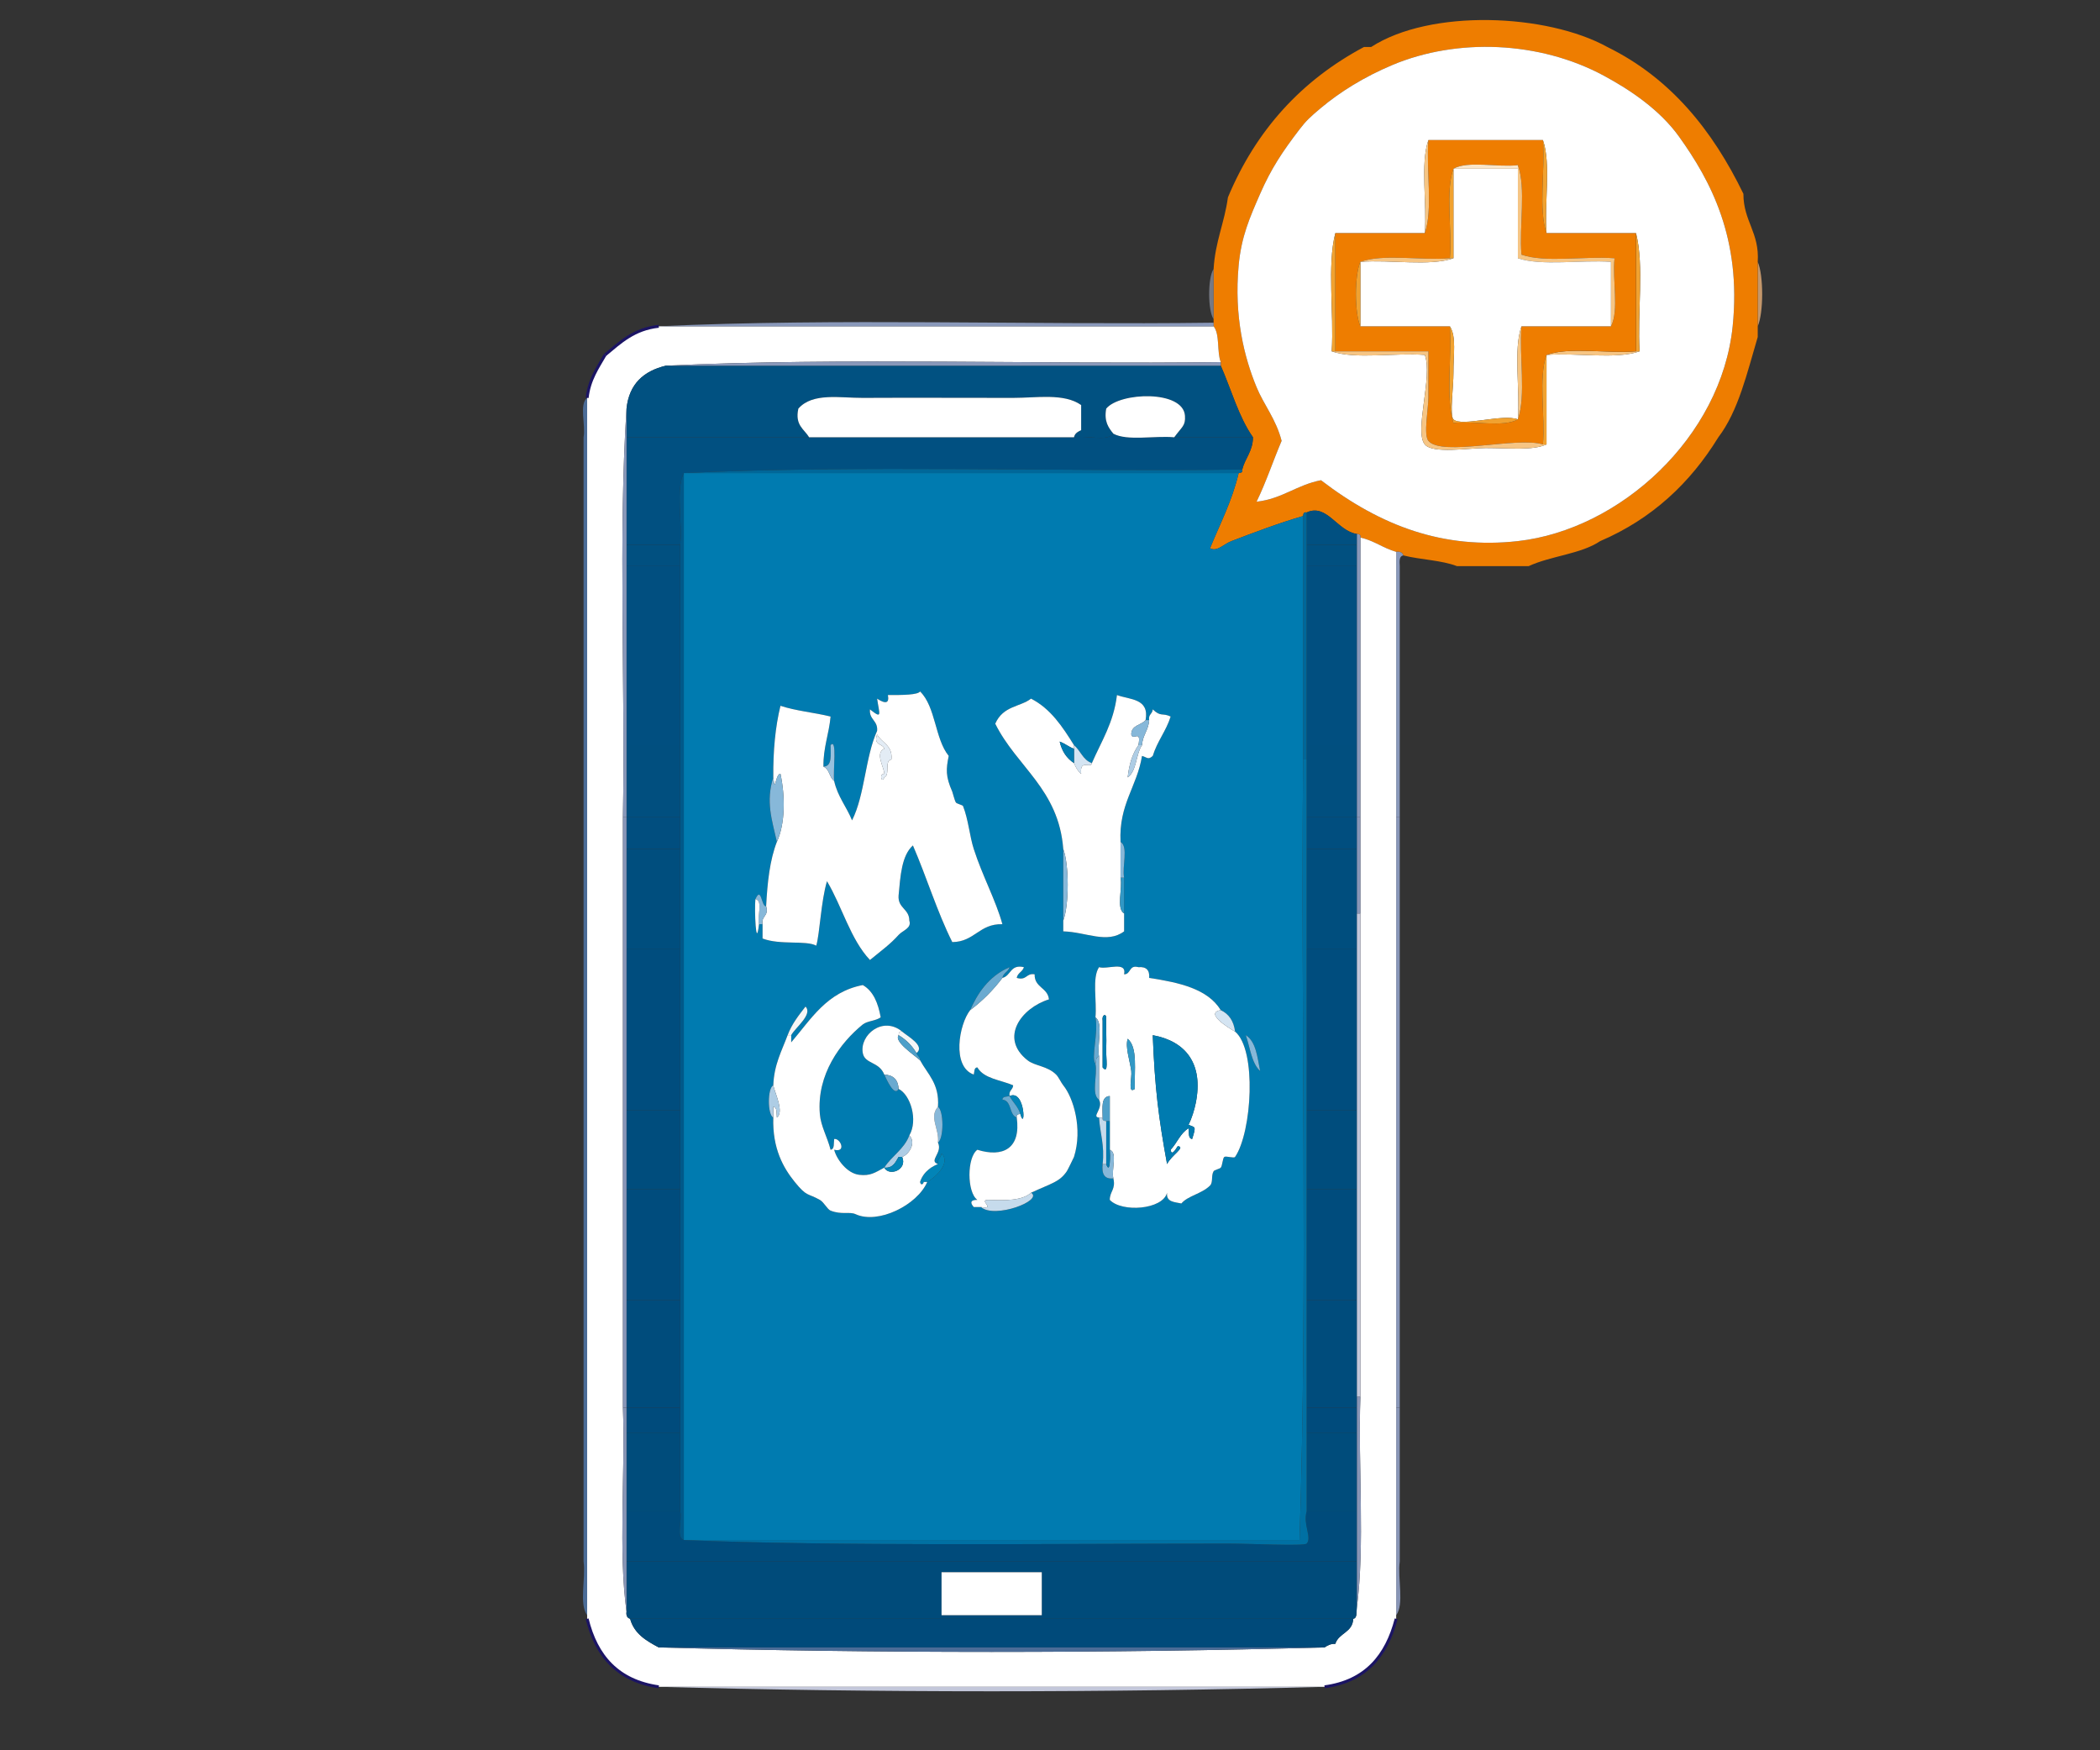 <?xml version="1.0" encoding="utf-8"?>
<!-- Generator: Adobe Illustrator 15.0.0, SVG Export Plug-In . SVG Version: 6.00 Build 0)  -->
<!DOCTYPE svg PUBLIC "-//W3C//DTD SVG 1.1//EN" "http://www.w3.org/Graphics/SVG/1.1/DTD/svg11.dtd">
<svg version="1.1" id="Layer_1" xmlns="http://www.w3.org/2000/svg" xmlns:xlink="http://www.w3.org/1999/xlink" x="0px" y="0px"
	 width="720px" height="600px" viewBox="0 0 720 600" enable-background="new 0 0 720 600" xml:space="preserve">
<rect x="0" y="0" width="720" height="600" fill="#333333" stroke="none"/>
<g id="XMLID_2_">
	<g>
		<path fill="#C4976B" d="M602.649,89.759c2.037,4.542,2.037,17.551,0,22.092C602.649,104.487,602.649,97.124,602.649,89.759z"/>
		<path fill="#EE7D00" d="M597.74,66.44c-0.013,9.414,5.56,13.255,4.909,23.319c0,7.364,0,14.728,0,22.092c0,1.228,0,2.455,0,3.682
			c-3.657,12.298-6.604,25.308-13.501,34.365c-9.659,15.71-22.742,27.983-40.502,35.593c-6.591,4.455-17.023,5.069-24.547,8.591
			c-2.86,0-5.732,0-8.592,0c-4.087,0-8.187,0-12.273,0c-1.228,0-2.454,0-3.682,0c-5.303-2.062-12.531-2.197-18.41-3.682
			c-0.271-0.958-1.031-1.424-2.455-1.228c-4.468-1.264-7.597-3.866-12.273-4.909c0.221-1.043-0.479-1.154-1.228-1.227
			c-6.677-0.97-10.31-10.58-17.183-7.364c-1.043-0.221-1.153,0.479-1.228,1.228c-8.002,2.295-17.354,5.83-24.546,8.591
			c-2.848,1.092-4.91,3.768-7.364,2.455c3.437-8.432,7.561-16.164,9.818-25.774c0.749-0.073,1.448-0.184,1.228-1.227
			c0.981-3.928,3.62-6.198,3.682-11.046c-4.909-6.959-7.425-16.311-11.046-24.546c0-0.405,0-0.823,0-1.228
			c-1.387-3.522-0.245-9.573-2.454-12.273c0-0.405,0-0.822,0-1.228c0-0.405,0-0.822,0-1.227c0-5.732,0-11.451,0-17.183
			c0.527-9.291,3.743-15.894,4.909-24.546c9.635-23.099,25.283-40.171,46.639-51.548c0.822,0,1.633,0,2.455,0
			c20.349-13.157,60.201-11.476,81.004,0C572.775,26.76,587.185,44.679,597.74,66.44z M594.058,111.852
			c3.093-30.205-7.622-50.002-18.41-65.049c-6.542-9.106-16.569-15.906-25.774-20.865C527.77,14.02,499.54,13.001,477.46,22.256
			c-9.806,4.111-18.029,9.278-24.547,14.728c-3.743,3.129-5.167,4.492-7.363,7.364c-5.843,7.634-9.721,13.439-13.501,22.092
			c-3.584,8.199-6.443,14.618-7.364,24.547c-1.632,17.563,1.951,31.58,6.137,41.729c2.467,6.002,6.689,10.985,8.592,18.41
			c-2.934,6.885-5.364,14.274-8.592,20.865c8.824-0.994,13.845-5.793,22.092-7.364c20.669,15.833,42.11,23.7,67.504,20.865
			C555.359,181.589,590.155,149.973,594.058,111.852z"/>
		<path fill="#FFFFFF" d="M575.647,46.802c10.788,15.047,21.503,34.844,18.41,65.049c-3.902,38.121-38.698,69.737-73.641,73.641
			c-25.394,2.835-46.835-5.032-67.504-20.865c-8.247,1.571-13.268,6.37-22.092,7.364c3.228-6.591,5.658-13.979,8.592-20.865
			c-1.902-7.425-6.125-12.408-8.592-18.41c-4.186-10.15-7.769-24.167-6.137-41.729c0.921-9.929,3.78-16.348,7.364-24.547
			c3.78-8.653,7.658-14.458,13.501-22.092c2.196-2.872,3.62-4.234,7.363-7.364c6.518-5.45,14.741-10.617,24.547-14.728
			c22.08-9.254,50.31-8.236,72.413,3.682C559.078,30.896,569.105,37.696,575.647,46.802z M562.146,120.443
			c-0.81-13.096,1.633-29.444-1.227-40.502c-10.224,0-20.46,0-30.684,0c-0.811-10.236,1.62-23.712-1.228-31.911
			c-13.096,0-26.18,0-39.275,0c-2.847,8.199-0.417,21.675-1.227,31.911c-10.225,0-20.46,0-30.684,0
			c-2.86,11.058-0.418,27.406-1.228,40.502c8.198,2.848,21.675,0.417,31.911,1.228c2.822,7.327-3.731,26.204,0,30.684
			c2.725,3.265,14.998,1.227,20.864,1.227c8.174,0,16.041,0.92,20.865-1.227c0-10.224,0-20.46,0-30.684
			C540.472,120.86,553.948,123.291,562.146,120.443z"/>
		<path fill="#F1A230" d="M562.146,120.443c-0.404,0-0.822,0-1.227,0c0-13.5,0-27.001,0-40.502
			C563.779,90.999,561.337,107.347,562.146,120.443z"/>
		<path fill="#F6C584" d="M560.92,120.443c0.404,0,0.822,0,1.227,0c-8.198,2.848-21.675,0.417-31.91,1.228
			C538.018,118.823,551.089,121.253,560.92,120.443z"/>
		<path fill="#EE7D00" d="M560.92,79.941c0,13.5,0,27.001,0,40.502c-9.831,0.81-22.902-1.62-30.684,1.228
			c-2.848,7.781-0.418,20.853-1.228,30.684c-8.751-2.786-34.722,4.247-39.275-1.228c-1.73-2.074,0-11.12,0-14.728
			c0-5.977,0-10.555,0-15.956c-10.641,0-21.27,0-31.91,0c0-13.5,0-27.001,0-40.502c10.224,0,20.459,0,30.684,0
			c2.847-8.199,0.417-21.675,1.227-31.911c13.096,0,26.18,0,39.275,0c0.81,10.236-1.62,23.712,1.228,31.911
			C540.46,79.941,550.696,79.941,560.92,79.941z M552.328,111.852c2.848-5.339,0.43-15.943,1.228-23.319
			c-10.236-0.81-23.712,1.62-31.911-1.228c-0.81-9.831,1.62-22.902-1.228-30.684c-6.971,0.798-17.158-1.608-22.092,1.228
			c-2.848,7.781-0.417,20.853-1.228,30.684c-9.831,0.81-22.902-1.62-30.684,1.227c-2.037,4.542-2.037,17.551,0,22.092
			c10.224,0,20.46,0,30.684,0c0.725,10.727-1.51,24.424,1.228,33.138c6.972-0.798,17.158,1.608,22.092-1.228
			c2.848-8.198,0.418-21.675,1.228-31.911C531.868,111.852,542.104,111.852,552.328,111.852z"/>
		<path fill="#F6C584" d="M553.556,88.532c-0.798,7.376,1.62,17.98-1.228,23.319c0-7.364,0-14.728,0-22.092
			c-10.322-0.724-23.602,1.51-31.911-1.227c0-10.224,0-20.46,0-30.684c0-0.405,0-0.822,0-1.228
			c2.848,7.781,0.418,20.853,1.228,30.684C529.844,90.152,543.319,87.722,553.556,88.532z"/>
		<path fill="#FFFFFF" d="M552.328,89.759c0,7.364,0,14.728,0,22.092c-10.224,0-20.46,0-30.684,0
			c-2.848,8.199-0.417,21.675-1.228,31.911c-5.154-2-19.429,2.664-22.092,0c-1.362-1.362,0.024-11.144,0-15.955
			c-0.037-6.247,1.067-12.384-1.228-15.956c-10.224,0-20.46,0-30.684,0c0-7.364,0-14.728,0-22.092
			c10.236-0.81,23.713,1.62,31.911-1.227c0-10.224,0-20.46,0-30.684c7.364,0,14.729,0,22.092,0c0,10.224,0,20.459,0,30.684
			C528.727,91.269,542.006,89.035,552.328,89.759z"/>
		<path fill="#F1A230" d="M530.236,121.67c0,10.224,0,20.459,0,30.684c-0.405,0-0.822,0-1.228,0
			C529.818,142.523,527.389,129.452,530.236,121.67z"/>
		<path fill="#F6C584" d="M529.009,152.354c0.405,0,0.822,0,1.228,0c-4.824,2.147-12.691,1.227-20.865,1.227
			c-5.866,0-18.14,2.038-20.864-1.227c-3.731-4.48,2.822-23.356,0-30.684c-10.236-0.81-23.713,1.62-31.911-1.228
			c0.405,0,0.822,0,1.228,0c10.641,0,21.27,0,31.91,0c0,5.4,0,9.979,0,15.956c0,3.608-1.73,12.654,0,14.728
			C494.287,156.601,520.258,149.568,529.009,152.354z"/>
		<path fill="#F1A230" d="M529.009,48.03c2.848,8.199,0.417,21.675,1.228,31.911C527.389,71.742,529.818,58.266,529.009,48.03z"/>
		<path fill="#F6C584" d="M521.645,111.852c-0.81,10.236,1.62,23.712-1.228,31.911C521.228,133.526,518.797,120.05,521.645,111.852z
			"/>
		<path fill="#FBE6C8" d="M520.417,56.621c0,0.405,0,0.822,0,1.228c-7.363,0-14.728,0-22.092,0
			C503.259,55.013,513.446,57.419,520.417,56.621z"/>
		<path fill="#F1A230" d="M498.325,143.762c2.663,2.664,16.938-2,22.092,0c-4.934,2.835-15.12,0.43-22.092,1.228
			c-2.737-8.714-0.503-22.411-1.228-33.138c2.295,3.572,1.19,9.708,1.228,15.956C498.35,132.618,496.963,142.4,498.325,143.762z"/>
		<path fill="#F1A230" d="M498.325,57.849c0,10.224,0,20.459,0,30.684c-0.405,0-0.822,0-1.228,0
			C497.908,78.701,495.478,65.63,498.325,57.849z"/>
		<path fill="#F6C584" d="M497.098,88.532c0.405,0,0.822,0,1.228,0c-8.198,2.847-21.675,0.417-31.911,1.227
			C474.195,86.912,487.267,89.342,497.098,88.532z"/>
		<path fill="#F6C584" d="M489.733,48.03c-0.81,10.236,1.62,23.712-1.227,31.911C489.316,69.705,486.887,56.229,489.733,48.03z"/>
		<path fill="#8895B6" d="M479.915,518.102c0,5.731,0,11.451,0,17.183c-0.798,5.757,1.607,14.691-1.228,18.41
			c0-23.725,0-47.461,0-71.186c0.405,0,0.822,0,1.228,0c0,2.859,0,5.731,0,8.591C479.915,500.097,479.915,509.105,479.915,518.102z"
			/>
		<path fill="#8896B8" d="M479.915,445.688c0,12.273,0,24.547,0,36.82c-0.405,0-0.822,0-1.228,0c0-67.504,0-135.008,0-202.511
			c0.405,0,0.822,0,1.228,0c0,3.682,0,7.364,0,11.046c0,11.451,0,22.915,0,34.366c0,18.41,0,36.82,0,55.23
			c0,8.996,0,18.005,0,27.001C479.915,420.319,479.915,433.01,479.915,445.688z"/>
		<path fill="#8998BA" d="M479.915,255.451c0,8.186,0,16.36,0,24.547c-0.405,0-0.822,0-1.228,0c0-30.279,0-60.545,0-90.824
			c1.424-0.196,2.185,0.27,2.455,1.228c-1.437,0.208-1.338,1.939-1.228,3.682C479.915,214.543,479.915,234.991,479.915,255.451z"/>
		<path fill="#FFFFFF" d="M478.688,553.694c0,0.405,0,0.822,0,1.228c-3.276,12.679-10.481,21.43-24.547,23.319
			c-76.095,0-152.19,0-228.285,0c-13.955-2.001-21.43-10.481-24.547-23.319c0-0.405,0-0.822,0-1.228c0-139.095,0-278.189,0-417.296
			c0.7-6.259,3.608-10.31,6.137-14.728c5.155-4.259,9.917-8.898,18.41-9.819c63.417,0,126.821,0,190.238,0
			c2.209,2.7,1.067,8.751,2.454,12.273c-63,0.822-129.276-1.632-190.238,1.228c-7.585,1.816-12.617,6.21-13.501,14.728
			c-2.859,44.184-0.405,93.683-1.227,139.917c0,67.503,0,135.007,0,202.511c0.822,22.914-1.632,49.094,1.227,69.958
			c-0.196,1.424,0.27,2.185,1.228,2.455c1.399,5.154,5.548,7.548,9.819,9.818c73.235,2.05,155.05,2.05,228.285,0
			c0.982-0.65,1.988-1.276,3.683-1.228c1.153-3.755,5.977-3.841,6.137-8.591c1.436-0.196,1.03-2.233,1.227-3.682
			c2.86-21.688,0.405-48.689,1.228-72.414c0-55.229,0-110.46,0-165.69c0-11.046,0-22.092,0-33.138c0-31.911,0-63.822,0-95.733
			c4.677,1.043,7.806,3.645,12.273,4.909c0,30.279,0,60.545,0,90.824c0,67.503,0,135.007,0,202.511
			C478.688,506.233,478.688,529.97,478.688,553.694z"/>
		<path fill="#8998BA" d="M465.187,183.038c0.749,0.073,1.448,0.184,1.228,1.227c0,31.911,0,63.822,0,95.733
			c-0.405,0-0.822,0-1.228,0c0-8.187,0-16.361,0-24.547c0-20.46,0-40.907,0-61.367c0-2.455,0-4.91,0-7.364
			C465.187,185.492,465.187,184.265,465.187,183.038z"/>
		<path fill="#C3C7DA" d="M466.414,313.136c0,55.23,0,110.461,0,165.69c-0.405,0-0.822,0-1.228,0c0-11.046,0-22.092,0-33.138
			c0-12.679,0-25.369,0-38.048c0-8.996,0-18.005,0-27.001c0-18.41,0-36.82,0-55.23c0-4.087,0-8.187,0-12.273
			C465.592,313.136,466.009,313.136,466.414,313.136z"/>
		<path fill="#8896B8" d="M466.414,279.998c0,11.046,0,22.092,0,33.138c-0.405,0-0.822,0-1.228,0c0-7.364,0-14.729,0-22.092
			c0-3.682,0-7.364,0-11.046C465.592,279.998,466.009,279.998,466.414,279.998z"/>
		<path fill="#F1A230" d="M466.414,89.759c0,7.364,0,14.728,0,22.092C464.377,107.311,464.377,94.301,466.414,89.759z"/>
		<path fill="#8895B6" d="M465.187,478.826c0.405,0,0.822,0,1.228,0c-0.822,23.725,1.633,50.727-1.228,72.414
			c0-5.314,0-10.642,0-15.956c0-5.731,0-11.451,0-17.183c0-8.996,0-18.005,0-27.002c0-2.859,0-5.731,0-8.591
			C465.187,481.281,465.187,480.054,465.187,478.826z"/>
		<path fill="#004B7A" d="M465.187,535.284c0,5.314,0,10.642,0,15.956c-0.196,1.448,0.209,3.485-1.227,3.682
			c-82.638,0-165.287,0-247.923,0c-0.958-0.271-1.424-1.031-1.228-2.455c0-5.731,0-11.451,0-17.183
			C298.269,535.284,381.728,535.284,465.187,535.284z M357.181,553.694c0-4.909,0-9.818,0-14.728c-11.451,0-22.915,0-34.366,0
			c0,4.909,0,9.818,0,14.728C334.267,553.694,345.73,553.694,357.181,553.694z"/>
		<path fill="#004B7B" d="M465.187,518.102c0,5.731,0,11.451,0,17.183c-83.459,0-166.918,0-250.377,0c0-5.731,0-11.451,0-17.183
			c6.137,0,12.273,0,18.41,0c0.749,2.934-1.546,8.898,1.228,9.818c52.297,2.197,127.005,1.228,186.556,1.228
			c7.646,0,26.143,0.933,27.001,0c1.902-2.074-1.35-6.542,0-11.046C453.736,518.102,459.455,518.102,465.187,518.102z"/>
		<path fill="#004C7B" d="M465.187,491.1c0,8.997,0,18.006,0,27.002c-5.731,0-11.45,0-17.183,0c0-8.996,0-18.005,0-27.002
			C453.736,491.1,459.455,491.1,465.187,491.1z"/>
		<path fill="#004B7C" d="M465.187,482.509c0,2.859,0,5.731,0,8.591c-5.731,0-11.45,0-17.183,0c0-2.859,0-5.731,0-8.591
			C453.736,482.509,459.455,482.509,465.187,482.509z"/>
		<path fill="#004C7C" d="M465.187,478.826c0,1.228,0,2.455,0,3.683c-5.731,0-11.45,0-17.183,0c0-12.273,0-24.547,0-36.82
			c5.732,0,11.451,0,17.183,0C465.187,456.734,465.187,467.78,465.187,478.826z"/>
		<path fill="#004C7D" d="M465.187,407.641c0,12.679,0,25.369,0,38.048c-5.731,0-11.45,0-17.183,0c0-12.679,0-25.369,0-38.048
			C453.736,407.641,459.455,407.641,465.187,407.641z"/>
		<path fill="#004D7D" d="M465.187,380.64c0,8.996,0,18.005,0,27.001c-5.731,0-11.45,0-17.183,0c0-8.996,0-18.005,0-27.001
			C453.736,380.64,459.455,380.64,465.187,380.64z"/>
		<path fill="#004D7E" d="M465.187,325.409c0,18.41,0,36.82,0,55.23c-5.731,0-11.45,0-17.183,0c0-18.41,0-36.82,0-55.23
			C453.736,325.409,459.455,325.409,465.187,325.409z"/>
		<path fill="#004E7E" d="M465.187,313.136c0,4.087,0,8.187,0,12.273c-5.731,0-11.45,0-17.183,0c0-11.451,0-22.915,0-34.366
			c5.732,0,11.451,0,17.183,0C465.187,298.407,465.187,305.771,465.187,313.136z"/>
		<path fill="#014E7F" d="M465.187,279.998c0,3.682,0,7.364,0,11.046c-5.731,0-11.45,0-17.183,0c0-3.682,0-7.364,0-11.046
			C453.736,279.998,459.455,279.998,465.187,279.998z"/>
		<path fill="#014F7F" d="M465.187,255.451c0,8.186,0,16.36,0,24.547c-5.731,0-11.45,0-17.183,0c0-6.542,0-13.096,0-19.638
			c0-1.632,0-3.277,0-4.909C453.736,255.451,459.455,255.451,465.187,255.451z"/>
		<path fill="#014F80" d="M465.187,194.083c0,20.46,0,40.907,0,61.367c-5.731,0-11.45,0-17.183,0c0-20.46,0-40.907,0-61.367
			C453.736,194.083,459.455,194.083,465.187,194.083z"/>
		<path fill="#015080" d="M465.187,186.719c0,2.455,0,4.91,0,7.364c-5.731,0-11.45,0-17.183,0c0-2.455,0-4.91,0-7.364
			C453.736,186.719,459.455,186.719,465.187,186.719z"/>
		<path fill="#015081" d="M465.187,183.038c0,1.227,0,2.455,0,3.682c-5.731,0-11.45,0-17.183,0c0-3.682,0-7.364,0-11.046
			C454.877,172.458,458.51,182.068,465.187,183.038z"/>
		<path fill="#004A7A" d="M216.037,554.922c82.637,0,165.286,0,247.923,0c-0.16,4.75-4.983,4.836-6.137,8.591
			c-1.694-0.049-2.7,0.577-3.683,1.228c-76.095,0-152.19,0-228.285,0C221.584,562.47,217.436,560.076,216.037,554.922z"/>
		<path fill="#F1A230" d="M457.823,79.941c0,13.5,0,27.001,0,40.502c-0.405,0-0.822,0-1.228,0
			C457.405,107.347,454.963,90.999,457.823,79.941z"/>
		<path fill="#4B6C97" d="M225.855,564.74c76.095,0,152.19,0,228.285,0C380.905,566.79,299.091,566.79,225.855,564.74z"/>
		<path fill="#C3C7DA" d="M225.855,578.241c76.095,0,152.19,0,228.285,0C380.905,580.291,299.091,580.291,225.855,578.241z"/>
		<path fill="#0070A3" d="M448.004,518.102c-1.35,4.504,1.902,8.972,0,11.046c-0.858,0.933-19.354,0-27.001,0
			c-59.551,0-134.259,0.97-186.556-1.228c70.363,0,140.739,0,211.103,0c2.859-86.736,0.404-178.786,1.227-267.56
			c0.405,0,0.823,0,1.228,0c0,6.542,0,13.096,0,19.638c0,3.682,0,7.364,0,11.046c0,11.451,0,22.915,0,34.366
			c0,18.41,0,36.82,0,55.23c0,8.996,0,18.005,0,27.001c0,12.679,0,25.369,0,38.048c0,12.273,0,24.547,0,36.82
			c0,2.859,0,5.731,0,8.591C448.004,500.097,448.004,509.105,448.004,518.102z"/>
		<path fill="#006799" d="M448.004,255.451c0,1.632,0,3.277,0,4.909c-0.404,0-0.822,0-1.228,0c0-27.824,0-55.635,0-83.459
			c0.074-0.749,0.185-1.449,1.228-1.228c0,3.682,0,7.364,0,11.046c0,2.455,0,4.91,0,7.364
			C448.004,214.543,448.004,234.991,448.004,255.451z"/>
		<path fill="#007BB0" d="M446.776,176.901c0,27.824,0,55.635,0,83.459c-0.822,88.774,1.633,180.824-1.227,267.56
			c-70.364,0-140.74,0-211.103,0c0-121.911,0-243.835,0-365.748c63.417,0,126.821,0,190.238,0
			c-2.258,9.61-6.382,17.342-9.818,25.774c2.454,1.313,4.517-1.362,7.364-2.455C429.422,182.73,438.774,179.196,446.776,176.901z
			 M432.049,367.139c-0.957-4.774-1.411-10.052-4.909-12.273C428.612,359.124,429.066,364.401,432.049,367.139z M423.457,396.595
			c5.769-8.456,7.512-36.734,0-42.957c-0.454-3.646-2.123-6.051-4.909-7.364c-4.517-7.352-14.273-9.463-24.547-11.046
			c0.221-2.676-1.006-3.902-3.682-3.682c-3.351-0.896-2.467,2.442-4.909,2.454c0.981-4.663-5.806-1.559-8.592-2.454
			c-2.467,3.67-0.699,11.573-1.228,17.183c1.068,5.621-1.62,13.856,0,15.955c0.773,3.731-1.57,10.567,1.228,12.273
			c1.596,3.044-2.737,5.953,0,6.137c0.319,5.413,1.964,9.5,1.228,15.956c-0.344,3.215,0.454,5.277,3.682,4.909
			c0.884,3.756-1.252,4.468-1.228,7.364c4.137,4.394,18.178,3.351,19.638-2.455c-0.368,3.24,2.565,3.167,4.909,3.682
			c2.234-2.663,7.021-3.313,9.819-6.137c1.116-1.116,0.319-3.411,1.228-4.909c0.27-0.454,2.049-0.798,2.454-1.228
			c0.564-0.613,0.614-3.24,1.228-3.682C420.34,396.189,423.089,397.147,423.457,396.595z M395.229,259.132
			c1.521-5.02,4.578-8.505,6.137-13.5c-2.848-1.375-3.289,0.258-6.137-2.455c-0.062,1.571-1.571,1.693-1.228,3.682
			c-0.405,0-0.822,0-1.228,0c1.351-7.486-5.326-6.946-9.818-8.591c-1.129,9.5-5.376,15.906-8.592,23.32
			c-3.08-1.019-3.878-4.296-6.137-6.137c-3.927-6.296-7.965-12.482-14.728-15.956c-3.646,2.872-9.549,2.381-12.273,8.591
			c7.315,14.777,21.772,22.411,23.319,42.957c0,8.187,0,16.361,0,24.546c0,1.228,0,2.455,0,3.683c7.904,0.233,15.022,4.369,20.865,0
			c0-2.05,0-4.087,0-6.137c0-4.087,0-8.187,0-12.273c-0.773-3.731,1.57-10.567-1.228-12.273
			c-0.626-12.899,5.658-18.889,7.364-29.457C393.302,259.611,393.621,260.605,395.229,259.132z M368.227,396.595
			c3.044-9.635-0.208-20.288-3.682-24.547c-0.749-0.921-1.571-2.811-2.455-3.682c-3.019-2.995-7.266-2.896-9.818-4.91
			c-9.696-7.646-2.148-17.906,7.364-20.864c-0.417-4.087-5.008-3.989-4.91-8.592c-2.958-0.503-2.663,2.246-6.137,1.228
			c0.295-1.755,2.025-2.074,2.455-3.682c-4.75-1.068-4.37,2.994-7.364,3.682c0.294-1.755,2.025-2.074,2.455-3.682
			c-7.425,3.19-11.206,9.487-13.5,14.728c-3.854,4.849-6.407,19.429,1.227,22.093c0.27-0.958,0.037-2.418,1.228-2.455
			c2.246,3.891,7.99,4.283,12.273,6.137c-0.062,1.571-1.571,1.693-1.228,3.682c-0.957,0.271-2.418,0.037-2.455,1.228
			c3.314,0.368,2.197,5.167,4.909,6.137c1.498,10.69-4.799,13.759-13.5,11.046c-3.608,2.59-3.608,14.594,0,17.184
			c-2.295-0.062-2.602,0.944-1.228,2.454c0.822,0,1.632,0,2.455,0c4.688,4.137,21.54-2.271,17.183-4.909
			c7.106-3.289,9.77-3.67,12.273-7.364C366.104,401.025,368.215,396.644,368.227,396.595z M326.498,322.954
			c7.683-0.086,9.205-6.345,17.183-6.137c-2.258-8.223-6.799-16.409-9.819-25.774c-1.424-4.418-1.829-10.027-3.682-14.728
			c-0.147-0.356-2.197-0.786-2.455-1.228c-0.491-0.822-1.055-3.301-1.227-3.682c-2.356-5.339-2.136-7.744-1.228-12.273
			c-4.762-5.879-4.431-16.851-9.819-22.092c-0.785,1.19-5.891,1.239-11.046,1.227c0.847,4.087-2.541,1.976-3.682,1.228
			c0.773,5.375,1.927,7.167-2.455,3.682c-0.319,3.596,2.774,3.768,2.455,7.364c-4.087,9.009-4.197,21.982-8.591,30.684
			c-1.878-4.664-4.946-8.149-6.137-13.5c-0.454-3.302,1.129-14.937-1.228-12.273c-0.024,3.252,0.675,7.229-2.455,7.364
			c-0.074-6.615,1.915-11.181,2.455-17.183c-5.572-1.375-11.966-1.939-17.183-3.682c-1.768,7.241-2.541,15.452-2.455,24.547
			c-2.664,8.248-0.442,14.618,1.227,22.092c-2.405,6.186-3.265,13.918-3.682,22.092c-1.657,0.209-1.596-7.106-3.682-2.454
			c-0.38,3.399,0.196,17.919,1.227,8.591c0.405,0,0.823,0,1.228,0c0,1.633,0,3.277,0,4.909c6.039,2.332,14.9,0.528,18.41,2.455
			c1.228-4.136,1.608-15.219,3.682-22.092c5.204,8.701,7.99,19.821,14.728,27.001c4.161-3.412,7.033-5.462,9.819-8.591
			c1.399-1.571,4.553-2.259,3.682-4.91c0-4.099-3.989-4.185-3.682-8.591c0.626-6.738,1.031-13.697,4.909-17.183
			C317.697,300.653,321.306,312.596,326.498,322.954z M317.906,405.187c2.676-1.485,8.236-6.419,4.91-9.819
			c-0.062,1.571-1.571,1.694-1.228,3.683c-3.351-1.13,1.718-3.842,0-7.364c2.038-1.326,2.038-10.948,0-12.273
			c0.565-7.929-3.559-11.169-6.137-15.956c0-1.227-0.994-1.46-1.227-2.454c3.142-2.442-3.118-5.806-4.91-7.364
			c-6.615-5.474-14.654,1.142-13.5,7.364c0.712,3.817,5.572,2.835,7.364,7.364c0.81,1.767,3.51,7.781,4.91,4.909
			c4.099,2.037,6.726,10.702,3.682,15.955c-1.804,4.75-6.038,7.045-8.591,11.046c-3.228,1.719-4.75,2.896-8.591,2.455
			c-4.234-0.491-7.793-5.412-8.591-8.592c4.308,1.08,2.136-4.05,0-3.682c-0.196,1.448,0.208,3.485-1.228,3.682
			c-1.117-4.394-3.338-8.051-3.682-12.273c-1.117-13.562,7.057-24.448,14.728-30.683c1.608-1.252,4.529-1.203,6.137-2.455
			c-0.884-4.848-2.504-8.96-6.137-11.046c-12.359,2.368-17.748,11.709-24.547,19.638c0-0.823,0-1.633,0-2.455
			c1.473-2.688,7.511-7.131,4.909-9.818c-2.319,2.994-4.688,5.952-6.137,9.818c-2,5.376-4.651,10.076-4.909,17.183
			c-2.025,0.933-2.025,10.113,0,11.046c-0.344,10.69,3.498,17.318,7.364,22.093c4.222,5.216,4.308,3.719,8.592,6.137
			c1.436,0.81,2.541,3.228,3.682,3.682c3.817,1.51,6.444,0.245,8.592,1.228C301.055,419.779,314.494,413.115,317.906,405.187z"/>
		<path fill="#87B8D9" d="M427.14,354.865c3.498,2.222,3.952,7.499,4.909,12.273C429.066,364.401,428.612,359.124,427.14,354.865z"
			/>
		<path fill="#015181" d="M429.594,149.899c-8.996,0-18.005,0-27.001,0c2.688-3.669,3.915-3.927,3.682-7.364
			c-0.602-8.911-22.35-8.125-27.001-2.455c-0.798,4.479,0.822,6.542,2.454,8.591c-2.099,2.811-9.364,0.454-13.501,1.227
			c0.258-1.375,1.362-1.915,2.455-2.455c0-2.859,0-5.731,0-8.591c-5.879-4.136-15.207-2.455-23.319-2.455
			c-17.588,0-35.384-0.086-51.548,0c-7.831,0.037-17.22-1.89-22.092,3.682c-1.252,5.756,2.025,6.983,3.682,9.818
			c-20.865,0-41.729,0-62.595,0c0-3.277,0-6.542,0-9.818c0.884-8.518,5.916-12.912,13.501-14.728c63.417,0,126.821,0,190.238,0
			C422.169,133.588,424.685,142.94,429.594,149.899z"/>
		<path fill="#015081" d="M402.593,149.899c8.996,0,18.005,0,27.001,0c-0.062,4.848-2.7,7.119-3.682,11.046
			c-63.417,0.822-130.098-1.632-191.465,1.227c-2.848,5.744-0.417,16.766-1.228,24.547c-6.137,0-12.273,0-18.41,0
			c0-12.273,0-24.547,0-36.82c20.865,0,41.73,0,62.595,0c30.278,0,60.544,0,90.823,0c4.137-0.773,11.402,1.583,13.501-1.227
			C386.515,151.249,395.842,149.286,402.593,149.899z"/>
		<path fill="#006799" d="M425.912,160.945c0.221,1.043-0.479,1.154-1.228,1.227c-63.417,0-126.821,0-190.238,0
			C295.814,159.313,362.495,161.768,425.912,160.945z"/>
		<path fill="#FFFFFF" d="M423.457,353.638c7.512,6.223,5.769,34.501,0,42.957c-0.368,0.553-3.117-0.405-3.682,0
			c-0.613,0.441-0.663,3.068-1.228,3.682c-0.405,0.43-2.185,0.773-2.454,1.228c-0.908,1.498-0.111,3.793-1.228,4.909
			c-2.799,2.823-7.585,3.474-9.819,6.137c-2.344-0.515-5.277-0.441-4.909-3.682c-1.46,5.806-15.501,6.849-19.638,2.455
			c-0.024-2.896,2.111-3.608,1.228-7.364c-0.748-2.934,1.534-8.898-1.228-9.819c0-3.276,0-6.541,0-9.818c0-2.859,0-5.731,0-8.592
			c-3.129,0.136-2.43,4.112-2.454,7.364c-0.405,0-0.822,0-1.228,0c-2.737-0.184,1.596-3.093,0-6.137c0-4.909,0-9.818,0-14.728
			c-0.773-4.137,1.583-11.402-1.228-13.501c0.528-5.609-1.239-13.513,1.228-17.183c2.786,0.896,9.573-2.209,8.592,2.454
			c2.442-0.012,1.559-3.351,4.909-2.454c2.676-0.221,3.902,1.006,3.682,3.682c10.273,1.583,20.03,3.694,24.547,11.046
			C412.816,347.256,421.433,352.509,423.457,353.638z M409.957,378.185c2.761-13.563-3.462-21.282-14.729-23.319
			c0.712,18.226,2.001,28.29,4.909,44.185c1.473-3.032,6.542-5.843,3.683-6.137c-0.147-0.013-2.124,3.964-2.455,1.227
			c2.197-2.307,3.313-5.683,6.137-7.363c0.196,1.448-0.209,3.485,1.228,3.682c1.534-4.812,0.933-3.805-1.228-4.909
			C408.569,383.512,409.503,380.443,409.957,378.185z M389.092,373.275c-0.245-6.296,1.093-14.176-2.455-17.183
			c-0.908,2.859,0.725,7.352,1.228,11.046C388.171,369.409,386.526,375.239,389.092,373.275z M379.273,359.774
			c0.172-3.891-0.136-8.309,0-11.046c-0.062-1.289-1.571-0.97-1.228,1.228c0,5.314,0,10.641,0,15.955
			C380.23,368.538,379.15,362.695,379.273,359.774z"/>
		<path fill="#D4E4F2" d="M418.548,346.273c2.786,1.313,4.455,3.719,4.909,7.364C421.433,352.509,412.816,347.256,418.548,346.273z"
			/>
		<path fill="#8998BA" d="M418.548,124.125c0,0.405,0,0.822,0,1.228c-63.417,0-126.821,0-190.238,0
			C289.272,122.493,355.548,124.947,418.548,124.125z"/>
		<path fill="#8998BA" d="M416.094,110.624c0,0.405,0,0.823,0,1.228c-63.417,0-126.822,0-190.238,0
			C286.817,108.992,353.094,111.447,416.094,110.624z"/>
		<path fill="#767984" d="M416.094,92.214c0,5.732,0,11.451,0,17.183C414.056,106.476,414.056,95.135,416.094,92.214z"/>
		<path fill="#007BB0" d="M395.229,354.865c11.267,2.037,17.489,9.757,14.729,23.319c-0.454,2.259-1.388,5.327-2.455,7.364
			c2.16,1.104,2.762,0.098,1.228,4.909c-1.437-0.196-1.031-2.233-1.228-3.682c-2.823,1.681-3.939,5.057-6.137,7.363
			c0.331,2.737,2.308-1.239,2.455-1.227c2.859,0.294-2.21,3.104-3.683,6.137C397.229,383.155,395.94,373.091,395.229,354.865z"/>
		<path fill="#FFFFFF" d="M406.274,142.535c0.233,3.437-0.994,3.694-3.682,7.364c-6.751-0.613-16.078,1.35-20.865-1.227
			c-1.632-2.05-3.252-4.112-2.454-8.591C383.925,134.41,405.673,133.625,406.274,142.535z"/>
		<path fill="#FFFFFF" d="M401.365,245.632c-1.559,4.995-4.615,8.481-6.137,13.5c-1.607,1.473-1.927,0.479-3.682,0
			c-1.706,10.567-7.99,16.557-7.364,29.457c0,4.087,0,8.186,0,12.273c0.773,3.73-1.571,10.567,1.228,12.273c0,2.05,0,4.087,0,6.137
			c-5.843,4.369-12.961,0.233-20.865,0c0-1.228,0-2.455,0-3.683c2.037-5.351,2.037-19.195,0-24.546
			c-1.547-20.546-16.004-28.18-23.319-42.957c2.725-6.21,8.628-5.719,12.273-8.591c6.763,3.473,10.801,9.659,14.728,15.956
			c0,0.405,0,0.822,0,1.227c-1.816-0.638-3.093-1.816-4.909-2.455c0.761,3.338,2.431,5.744,4.909,7.364
			c0.602,1.448,1.313,2.786,2.455,3.682c-0.577-5.277,3.302-1.571,3.682-3.682c3.216-7.414,7.463-13.82,8.592-23.32
			c4.492,1.645,11.169,1.105,9.818,8.591c-1.497,1.78-4.896,1.645-4.909,4.91c0.528,2.393,3.511-2.013,2.455,3.682
			c-2.05,2.859-3.203,6.615-3.683,11.046c3.143-2.185,2.75-7.879,4.91-11.046c0.208-3.474,2.246-5.118,2.454-8.592
			c-0.344-1.988,1.166-2.111,1.228-3.682C398.076,245.89,398.518,244.257,401.365,245.632z"/>
		<path fill="#87B8D9" d="M392.773,246.859c0.405,0,0.822,0,1.228,0c-0.208,3.474-2.246,5.118-2.454,8.592c-0.405,0-0.822,0-1.228,0
			c1.056-5.695-1.927-1.289-2.455-3.682C387.877,248.504,391.276,248.639,392.773,246.859z"/>
		<path fill="#AECDE5" d="M390.319,255.451c0.405,0,0.822,0,1.228,0c-2.16,3.167-1.768,8.861-4.91,11.046
			C387.116,262.066,388.27,258.31,390.319,255.451z"/>
		<path fill="#3298C5" d="M386.637,356.093c3.548,3.007,2.21,10.887,2.455,17.183c-2.565,1.964-0.921-3.866-1.228-6.137
			C387.361,363.444,385.729,358.952,386.637,356.093z"/>
		<path fill="#3298C5" d="M385.41,300.862c0,4.087,0,8.187,0,12.273c-2.799-1.706-0.454-8.543-1.228-12.273
			C384.588,300.862,385.005,300.862,385.41,300.862z"/>
		<path fill="#87B8D9" d="M385.41,300.862c-0.405,0-0.822,0-1.228,0c0-4.087,0-8.187,0-12.273
			C386.98,290.295,384.637,297.131,385.41,300.862z"/>
		<path fill="#87B8D9" d="M381.728,403.959c-3.228,0.368-4.025-1.694-3.682-4.909c0.405,0,0.822,0,1.228,0
			c1.411,3.977,1.387-3.302,1.227-4.91C383.262,395.061,380.979,401.025,381.728,403.959z"/>
		<path fill="#007BB0" d="M380.5,394.14c0.16,1.608,0.185,8.887-1.227,4.91c0-4.91,0-9.819,0-14.729c0.404,0,0.822,0,1.227,0
			C380.5,387.599,380.5,390.863,380.5,394.14z"/>
		<path fill="#4D9FC9" d="M380.5,375.729c0,2.86,0,5.732,0,8.592c-0.404,0-0.822,0-1.227,0c-0.749-0.073-1.448-0.184-1.228-1.228
			C378.07,379.842,377.371,375.865,380.5,375.729z"/>
		<path fill="#007BB0" d="M379.273,348.729c-0.136,2.737,0.172,7.155,0,11.046c-0.123,2.921,0.957,8.764-1.228,6.137
			c0-5.314,0-10.641,0-15.955C377.702,347.759,379.212,347.439,379.273,348.729z"/>
		<path fill="#C6DBEC" d="M379.273,384.321c0,4.909,0,9.818,0,14.729c-0.405,0-0.822,0-1.228,0
			c0.736-6.456-0.908-10.543-1.228-15.956c0.405,0,0.822,0,1.228,0C377.825,384.138,378.524,384.248,379.273,384.321z"/>
		<path fill="#87B8D9" d="M376.818,362.229c0,4.909,0,9.818,0,14.728c-2.798-1.706-0.454-8.542-1.228-12.273
			C375.861,363.727,375.628,362.266,376.818,362.229z"/>
		<path fill="#6AAAD0" d="M375.591,348.729c2.811,2.099,0.454,9.364,1.228,13.501c-1.19,0.036-0.957,1.497-1.228,2.454
			C373.971,362.585,376.659,354.35,375.591,348.729z"/>
		<path fill="#D4E4F2" d="M374.363,261.587c-0.38,2.111-4.259-1.596-3.682,3.682c-1.142-0.896-1.854-2.233-2.455-3.682
			c0-1.632,0-3.277,0-4.91c0-0.405,0-0.822,0-1.227C370.485,257.292,371.283,260.568,374.363,261.587z"/>
		<path fill="#FFFFFF" d="M370.682,138.853c0,2.86,0,5.732,0,8.591c-1.093,0.54-2.197,1.08-2.455,2.455c-30.278,0-60.544,0-90.823,0
			c-1.657-2.835-4.934-4.063-3.682-9.818c4.873-5.572,14.262-3.646,22.092-3.682c16.164-0.086,33.96,0,51.548,0
			C355.475,136.398,364.803,134.717,370.682,138.853z"/>
		<path fill="#FFFFFF" d="M364.545,372.048c3.474,4.259,6.726,14.912,3.682,24.547c-0.012,0.049-2.123,4.431-2.454,4.909
			c-2.504,3.694-5.167,4.075-12.273,7.364c-2.995,2.737-8.763,2.688-14.728,2.455c-3.449,0.012,2.921,3.351-2.455,2.454
			c-0.822,0-1.632,0-2.455,0c-1.375-1.51-1.068-2.516,1.228-2.454c-3.608-2.59-3.608-14.594,0-17.184
			c8.702,2.713,14.998-0.355,13.5-11.046c-0.221-1.043,0.479-1.153,1.228-1.228c1.804,6.493,1.804-8.604-3.682-6.137
			c-0.344-1.988,1.166-2.11,1.228-3.682c-4.284-1.854-10.027-2.246-12.273-6.137c-1.19,0.037-0.958,1.497-1.228,2.455
			c-7.634-2.664-5.081-17.244-1.227-22.093c4.197-3.166,7.879-6.849,11.046-11.046c2.995-0.688,2.614-4.75,7.364-3.682
			c-0.43,1.607-2.16,1.927-2.455,3.682c3.474,1.019,3.179-1.73,6.137-1.228c-0.098,4.603,4.492,4.505,4.91,8.592
			c-9.512,2.958-17.06,13.219-7.364,20.864c2.553,2.014,6.799,1.915,9.818,4.91C362.974,369.237,363.796,371.127,364.545,372.048z"
			/>
		<path fill="#007BB0" d="M368.227,256.678c0,1.632,0,3.277,0,4.91c-2.479-1.62-4.148-4.026-4.909-7.364
			C365.134,254.861,366.41,256.04,368.227,256.678z"/>
		<path fill="#87B8D9" d="M364.545,291.043c2.037,5.351,2.037,19.196,0,24.546C364.545,307.404,364.545,299.23,364.545,291.043z"/>
		<path fill="#FFFFFF" d="M357.181,538.967c0,4.909,0,9.818,0,14.728c-11.451,0-22.915,0-34.366,0c0-4.909,0-9.818,0-14.728
			C334.267,538.967,345.73,538.967,357.181,538.967z"/>
		<path fill="#C6DBEC" d="M353.499,408.868c4.357,2.639-12.495,9.046-17.183,4.909c5.376,0.896-0.994-2.442,2.455-2.454
			C344.736,411.556,350.504,411.605,353.499,408.868z"/>
		<path fill="#0284B7" d="M346.135,375.729c5.486-2.467,5.486,12.63,3.682,6.137C349.093,379.313,347.239,377.902,346.135,375.729z"
			/>
		<path fill="#6AAAD0" d="M349.817,381.866c-0.749,0.074-1.448,0.185-1.228,1.228c-2.712-0.97-1.595-5.769-4.909-6.137
			c0.037-1.19,1.498-0.957,2.455-1.228C347.239,377.902,349.093,379.313,349.817,381.866z"/>
		<path fill="#6AAAD0" d="M346.135,331.546c-0.43,1.607-2.16,1.927-2.455,3.682c-3.167,4.197-6.849,7.88-11.046,11.046
			C334.929,341.033,338.709,334.736,346.135,331.546z"/>
		<path fill="#FFFFFF" d="M343.68,316.817c-7.978-0.208-9.5,6.051-17.183,6.137c-5.192-10.358-8.8-22.301-13.501-33.138
			c-3.878,3.486-4.283,10.445-4.909,17.183c-0.307,4.406,3.682,4.492,3.682,8.591c0.872,2.651-2.283,3.339-3.682,4.91
			c-2.786,3.129-5.658,5.179-9.819,8.591c-6.738-7.18-9.524-18.3-14.728-27.001c-2.074,6.873-2.455,17.956-3.682,22.092
			c-3.51-1.927-12.372-0.123-18.41-2.455c0-1.632,0-3.276,0-4.909c-0.503-2.958,2.246-2.663,1.228-6.137
			c0.417-8.174,1.276-15.906,3.682-22.092c2.909-6.284,2.86-15.698,1.228-23.32c-1.829-0.049-1.78,7.291-2.455,1.228
			c-0.086-9.095,0.687-17.306,2.455-24.547c5.216,1.743,11.611,2.308,17.183,3.682c-0.54,6.001-2.528,10.567-2.455,17.183
			c2.086,0.773,2.025,3.707,3.682,4.91c1.19,5.351,4.259,8.836,6.137,13.5c4.394-8.702,4.504-21.675,8.591-30.684
			c0.319-3.596-2.774-3.768-2.455-7.364c4.381,3.485,3.228,1.693,2.455-3.682c1.142,0.749,4.529,2.86,3.682-1.228
			c5.155,0.012,10.261-0.037,11.046-1.227c5.388,5.241,5.057,16.213,9.819,22.092c-0.908,4.529-1.129,6.935,1.228,12.273
			c0.172,0.381,0.736,2.86,1.227,3.682c0.258,0.442,2.308,0.872,2.455,1.228c1.854,4.701,2.258,10.31,3.682,14.728
			C336.881,300.408,341.422,308.595,343.68,316.817z M305.633,260.36c0.466-4.971-3.351-5.646-4.91-8.591
			c-1.412,3.866,1.927,2.982,2.455,4.909c-3.301,1.448,0,6.395,0,8.591c-1.915-0.098-0.847,3.572,0,1.228
			C305.301,265.748,303.08,260.679,305.633,260.36z"/>
		<path fill="#0284B7" d="M322.815,395.367c3.326,3.4-2.234,8.334-4.91,9.819c-0.405,0-0.822,0-1.227,0c0,0.687-0.994,1.387-1.228,0
			c1.228-3.928,4.713-5.585,6.137-6.137C321.244,397.062,322.754,396.938,322.815,395.367z"/>
		<path fill="#87B8D9" d="M321.588,379.412c2.038,1.325,2.038,10.947,0,12.273C322.14,387.021,318.409,382.946,321.588,379.412z"/>
		<path fill="#FFFFFF" d="M321.588,391.686c1.718,3.522-3.351,6.234,0,7.364c-1.424,0.552-4.909,2.209-6.137,6.137
			c0.233,1.387,1.228,0.687,1.228,0c0.405,0,0.822,0,1.227,0c-3.412,7.929-16.851,14.593-24.546,11.046
			c-2.148-0.982-4.774,0.282-8.592-1.228c-1.141-0.454-2.246-2.872-3.682-3.682c-4.284-2.418-4.37-0.921-8.592-6.137
			c-3.866-4.774-7.708-11.402-7.364-22.093c0-1.228,0-2.454,0-3.682c1.436,0.196,1.031,2.233,1.227,3.682
			c2.565-1.854-0.638-8.284-1.227-11.046c0.258-7.106,2.909-11.807,4.909-17.183c0.405,0,0.822,0,1.228,0c0,0.822,0,1.632,0,2.455
			c6.799-7.929,12.188-17.27,24.547-19.638c3.633,2.086,5.253,6.198,6.137,11.046c-1.608,1.252-4.529,1.203-6.137,2.455
			c-7.671,6.234-15.845,17.121-14.728,30.683c0.343,4.223,2.565,7.88,3.682,12.273c1.436-0.196,1.031-2.233,1.228-3.682
			c2.136-0.368,4.308,4.762,0,3.682c0.798,3.18,4.357,8.101,8.591,8.592c3.842,0.441,5.364-0.736,8.591-2.455
			c1.632,3.118,8.027,0.773,6.137-3.682c2.602-0.981,4.787-5.057,2.455-7.364c3.044-5.253,0.417-13.918-3.682-15.955
			c-0.147-3.117-1.792-4.762-4.91-4.909c-1.792-4.529-6.652-3.547-7.364-7.364c-1.154-6.223,6.885-12.838,13.5-7.364
			c-1.043-0.221-1.153,0.479-1.227,1.228c-1.632,2.111,4.921,6.48,7.364,8.591c2.578,4.787,6.702,8.027,6.137,15.956
			C318.409,382.946,322.14,387.021,321.588,391.686z"/>
		<path fill="#F4F6F7" d="M309.314,353.638c1.792,1.559,8.051,4.922,4.91,7.364c-1.522-2.565-3.572-4.615-6.137-6.137
			C308.161,354.116,308.271,353.417,309.314,353.638z"/>
		<path fill="#4D9FC9" d="M314.224,361.002c0.233,0.994,1.227,1.228,1.227,2.454c-2.442-2.11-8.996-6.479-7.364-8.591
			C310.652,356.387,312.702,358.437,314.224,361.002z"/>
		<path fill="#AECDE5" d="M311.769,389.23c2.332,2.308,0.147,6.383-2.455,7.364c-0.405,0-0.822,0-1.227,0
			c-1.068,1.792-1.841,3.891-4.91,3.682C305.731,396.275,309.965,393.98,311.769,389.23z"/>
		<path fill="#0284B7" d="M309.314,396.595c1.89,4.455-4.504,6.8-6.137,3.682c3.068,0.209,3.842-1.89,4.91-3.682
			C308.492,396.595,308.91,396.595,309.314,396.595z"/>
		<path fill="#6AAAD0" d="M308.087,373.275c-1.399,2.872-4.1-3.143-4.91-4.909C306.295,368.514,307.94,370.158,308.087,373.275z"/>
		<path fill="#E3ECF5" d="M300.723,251.769c1.559,2.945,5.376,3.621,4.91,8.591c-2.553,0.319-0.332,5.388-2.455,6.137
			c-0.847,2.344-1.915-1.326,0-1.228c0-2.197-3.301-7.143,0-8.591C302.65,254.751,299.312,255.635,300.723,251.769z"/>
		<path fill="#98C1DE" d="M284.768,255.451c2.356-2.664,0.773,8.972,1.228,12.273c-1.657-1.203-1.596-4.136-3.682-4.91
			C285.443,262.68,284.743,258.703,284.768,255.451z"/>
		<path fill="#F4F6F7" d="M276.176,345.047c2.602,2.688-3.437,7.131-4.909,9.818c-0.405,0-0.822,0-1.228,0
			C271.488,350.999,273.857,348.041,276.176,345.047z"/>
		<path fill="#87B8D9" d="M267.585,265.269c1.632,7.622,1.682,17.036-1.228,23.32c-1.669-7.475-3.891-13.845-1.227-22.092
			C265.805,272.56,265.756,265.22,267.585,265.269z"/>
		<path fill="#AECDE5" d="M265.13,372.048c0.589,2.762,3.792,9.192,1.227,11.046c-0.196-1.448,0.209-3.485-1.227-3.682
			c0,1.228,0,2.454,0,3.682C263.105,382.161,263.105,372.98,265.13,372.048z"/>
		<path fill="#87B8D9" d="M262.676,310.681c1.019,3.474-1.73,3.179-1.228,6.137c-0.405,0-0.822,0-1.228,0
			c-0.724-2.54,1.522-8.063-1.227-8.591C261.08,303.574,261.019,310.89,262.676,310.681z"/>
		<path fill="#FFFFFF" d="M258.994,308.227c2.749,0.527,0.503,6.051,1.227,8.591C259.19,326.146,258.613,311.626,258.994,308.227z"
			/>
		<path fill="#00598A" d="M234.447,162.172c0,121.912,0,243.836,0,365.748c-2.774-0.92-0.479-6.885-1.228-9.818
			c0-8.996,0-18.005,0-27.002c0-2.859,0-5.731,0-8.591c0-12.273,0-24.547,0-36.82c0-12.679,0-25.369,0-38.048
			c0-8.996,0-18.005,0-27.001c0-18.41,0-36.82,0-55.23c0-11.451,0-22.915,0-34.366c0-3.682,0-7.364,0-11.046
			c0-8.187,0-16.361,0-24.547c0-20.46,0-40.907,0-61.367c0-2.455,0-4.91,0-7.364C234.029,178.938,231.599,167.917,234.447,162.172z"
			/>
		<path fill="#004C7B" d="M233.219,491.1c0,8.997,0,18.006,0,27.002c-6.137,0-12.273,0-18.41,0c0-8.996,0-18.005,0-27.002
			C220.946,491.1,227.083,491.1,233.219,491.1z"/>
		<path fill="#004B7C" d="M233.219,482.509c0,2.859,0,5.731,0,8.591c-6.137,0-12.273,0-18.41,0c0-2.859,0-5.731,0-8.591
			C220.946,482.509,227.083,482.509,233.219,482.509z"/>
		<path fill="#004C7C" d="M233.219,445.688c0,12.273,0,24.547,0,36.82c-6.137,0-12.273,0-18.41,0c0-12.273,0-24.547,0-36.82
			C220.946,445.688,227.083,445.688,233.219,445.688z"/>
		<path fill="#004C7D" d="M233.219,407.641c0,12.679,0,25.369,0,38.048c-6.137,0-12.273,0-18.41,0c0-12.679,0-25.369,0-38.048
			C220.946,407.641,227.083,407.641,233.219,407.641z"/>
		<path fill="#004D7D" d="M233.219,380.64c0,8.996,0,18.005,0,27.001c-6.137,0-12.273,0-18.41,0c0-8.996,0-18.005,0-27.001
			C220.946,380.64,227.083,380.64,233.219,380.64z"/>
		<path fill="#004D7E" d="M233.219,325.409c0,18.41,0,36.82,0,55.23c-6.137,0-12.273,0-18.41,0c0-18.41,0-36.82,0-55.23
			C220.946,325.409,227.083,325.409,233.219,325.409z"/>
		<path fill="#004E7E" d="M233.219,291.043c0,11.451,0,22.915,0,34.366c-6.137,0-12.273,0-18.41,0c0-11.451,0-22.915,0-34.366
			C220.946,291.043,227.083,291.043,233.219,291.043z"/>
		<path fill="#014E7F" d="M233.219,279.998c0,3.682,0,7.364,0,11.046c-6.137,0-12.273,0-18.41,0c0-3.682,0-7.364,0-11.046
			C220.946,279.998,227.083,279.998,233.219,279.998z"/>
		<path fill="#014F7F" d="M233.219,255.451c0,8.186,0,16.36,0,24.547c-6.137,0-12.273,0-18.41,0c0-8.187,0-16.361,0-24.547
			C220.946,255.451,227.083,255.451,233.219,255.451z"/>
		<path fill="#014F80" d="M233.219,194.083c0,20.46,0,40.907,0,61.367c-6.137,0-12.273,0-18.41,0c0-20.46,0-40.907,0-61.367
			C220.946,194.083,227.083,194.083,233.219,194.083z"/>
		<path fill="#015080" d="M233.219,186.719c0,2.455,0,4.91,0,7.364c-6.137,0-12.273,0-18.41,0c0-2.455,0-4.91,0-7.364
			C220.946,186.719,227.083,186.719,233.219,186.719z"/>
		<path fill="#8895B6" d="M214.809,535.284c0,5.731,0,11.451,0,17.183c-2.859-20.864-0.405-47.044-1.227-69.958
			c0.405,0,0.822,0,1.227,0c0,2.859,0,5.731,0,8.591c0,8.997,0,18.006,0,27.002C214.809,523.833,214.809,529.553,214.809,535.284z"
			/>
		<path fill="#8896B8" d="M214.809,445.688c0,12.273,0,24.547,0,36.82c-0.405,0-0.822,0-1.227,0c0-67.504,0-135.008,0-202.511
			c0.405,0,0.822,0,1.227,0c0,3.682,0,7.364,0,11.046c0,11.451,0,22.915,0,34.366c0,18.41,0,36.82,0,55.23
			c0,8.996,0,18.005,0,27.001C214.809,420.319,214.809,433.01,214.809,445.688z"/>
		<path fill="#8998BA" d="M214.809,255.451c0,8.186,0,16.36,0,24.547c-0.405,0-0.822,0-1.227,0
			c0.822-46.234-1.632-95.733,1.227-139.917c0,3.277,0,6.542,0,9.818c0,12.273,0,24.547,0,36.82c0,2.455,0,4.91,0,7.364
			C214.809,214.543,214.809,234.991,214.809,255.451z"/>
		<path fill="#4B6C97" d="M201.309,136.398c0,139.107,0,278.201,0,417.296c-2.835-3.719-0.43-12.653-1.228-18.41
			c0-5.731,0-11.451,0-17.183c0-8.996,0-18.005,0-27.002c0-2.859,0-5.731,0-8.591c0-12.273,0-24.547,0-36.82
			c0-12.679,0-25.369,0-38.048c0-8.996,0-18.005,0-27.001c0-18.41,0-36.82,0-55.23c0-11.451,0-22.915,0-34.366
			c0-3.682,0-7.364,0-11.046c0-8.187,0-16.361,0-24.547c0-20.46,0-40.907,0-61.367c0-2.455,0-4.91,0-7.364
			c0-12.273,0-24.547,0-36.82C200.854,145.763,198.498,138.497,201.309,136.398z"/>
	</g>
	<g>
		<path fill="none" stroke="#1B1464" d="M201.309,136.398c0.7-6.259,3.608-10.31,6.137-14.728"/>
		<path fill="none" stroke="#1B1464" d="M225.855,578.241c-13.955-2.001-21.43-10.481-24.547-23.319"/>
		<path fill="none" stroke="#1B1464" d="M478.688,554.922c-3.276,12.679-10.481,21.43-24.547,23.319"/>
		<path fill="none" stroke="#1B1464" d="M225.855,111.852c-8.493,0.92-13.255,5.56-18.41,9.819"/>
	</g>
</g>
</svg>
